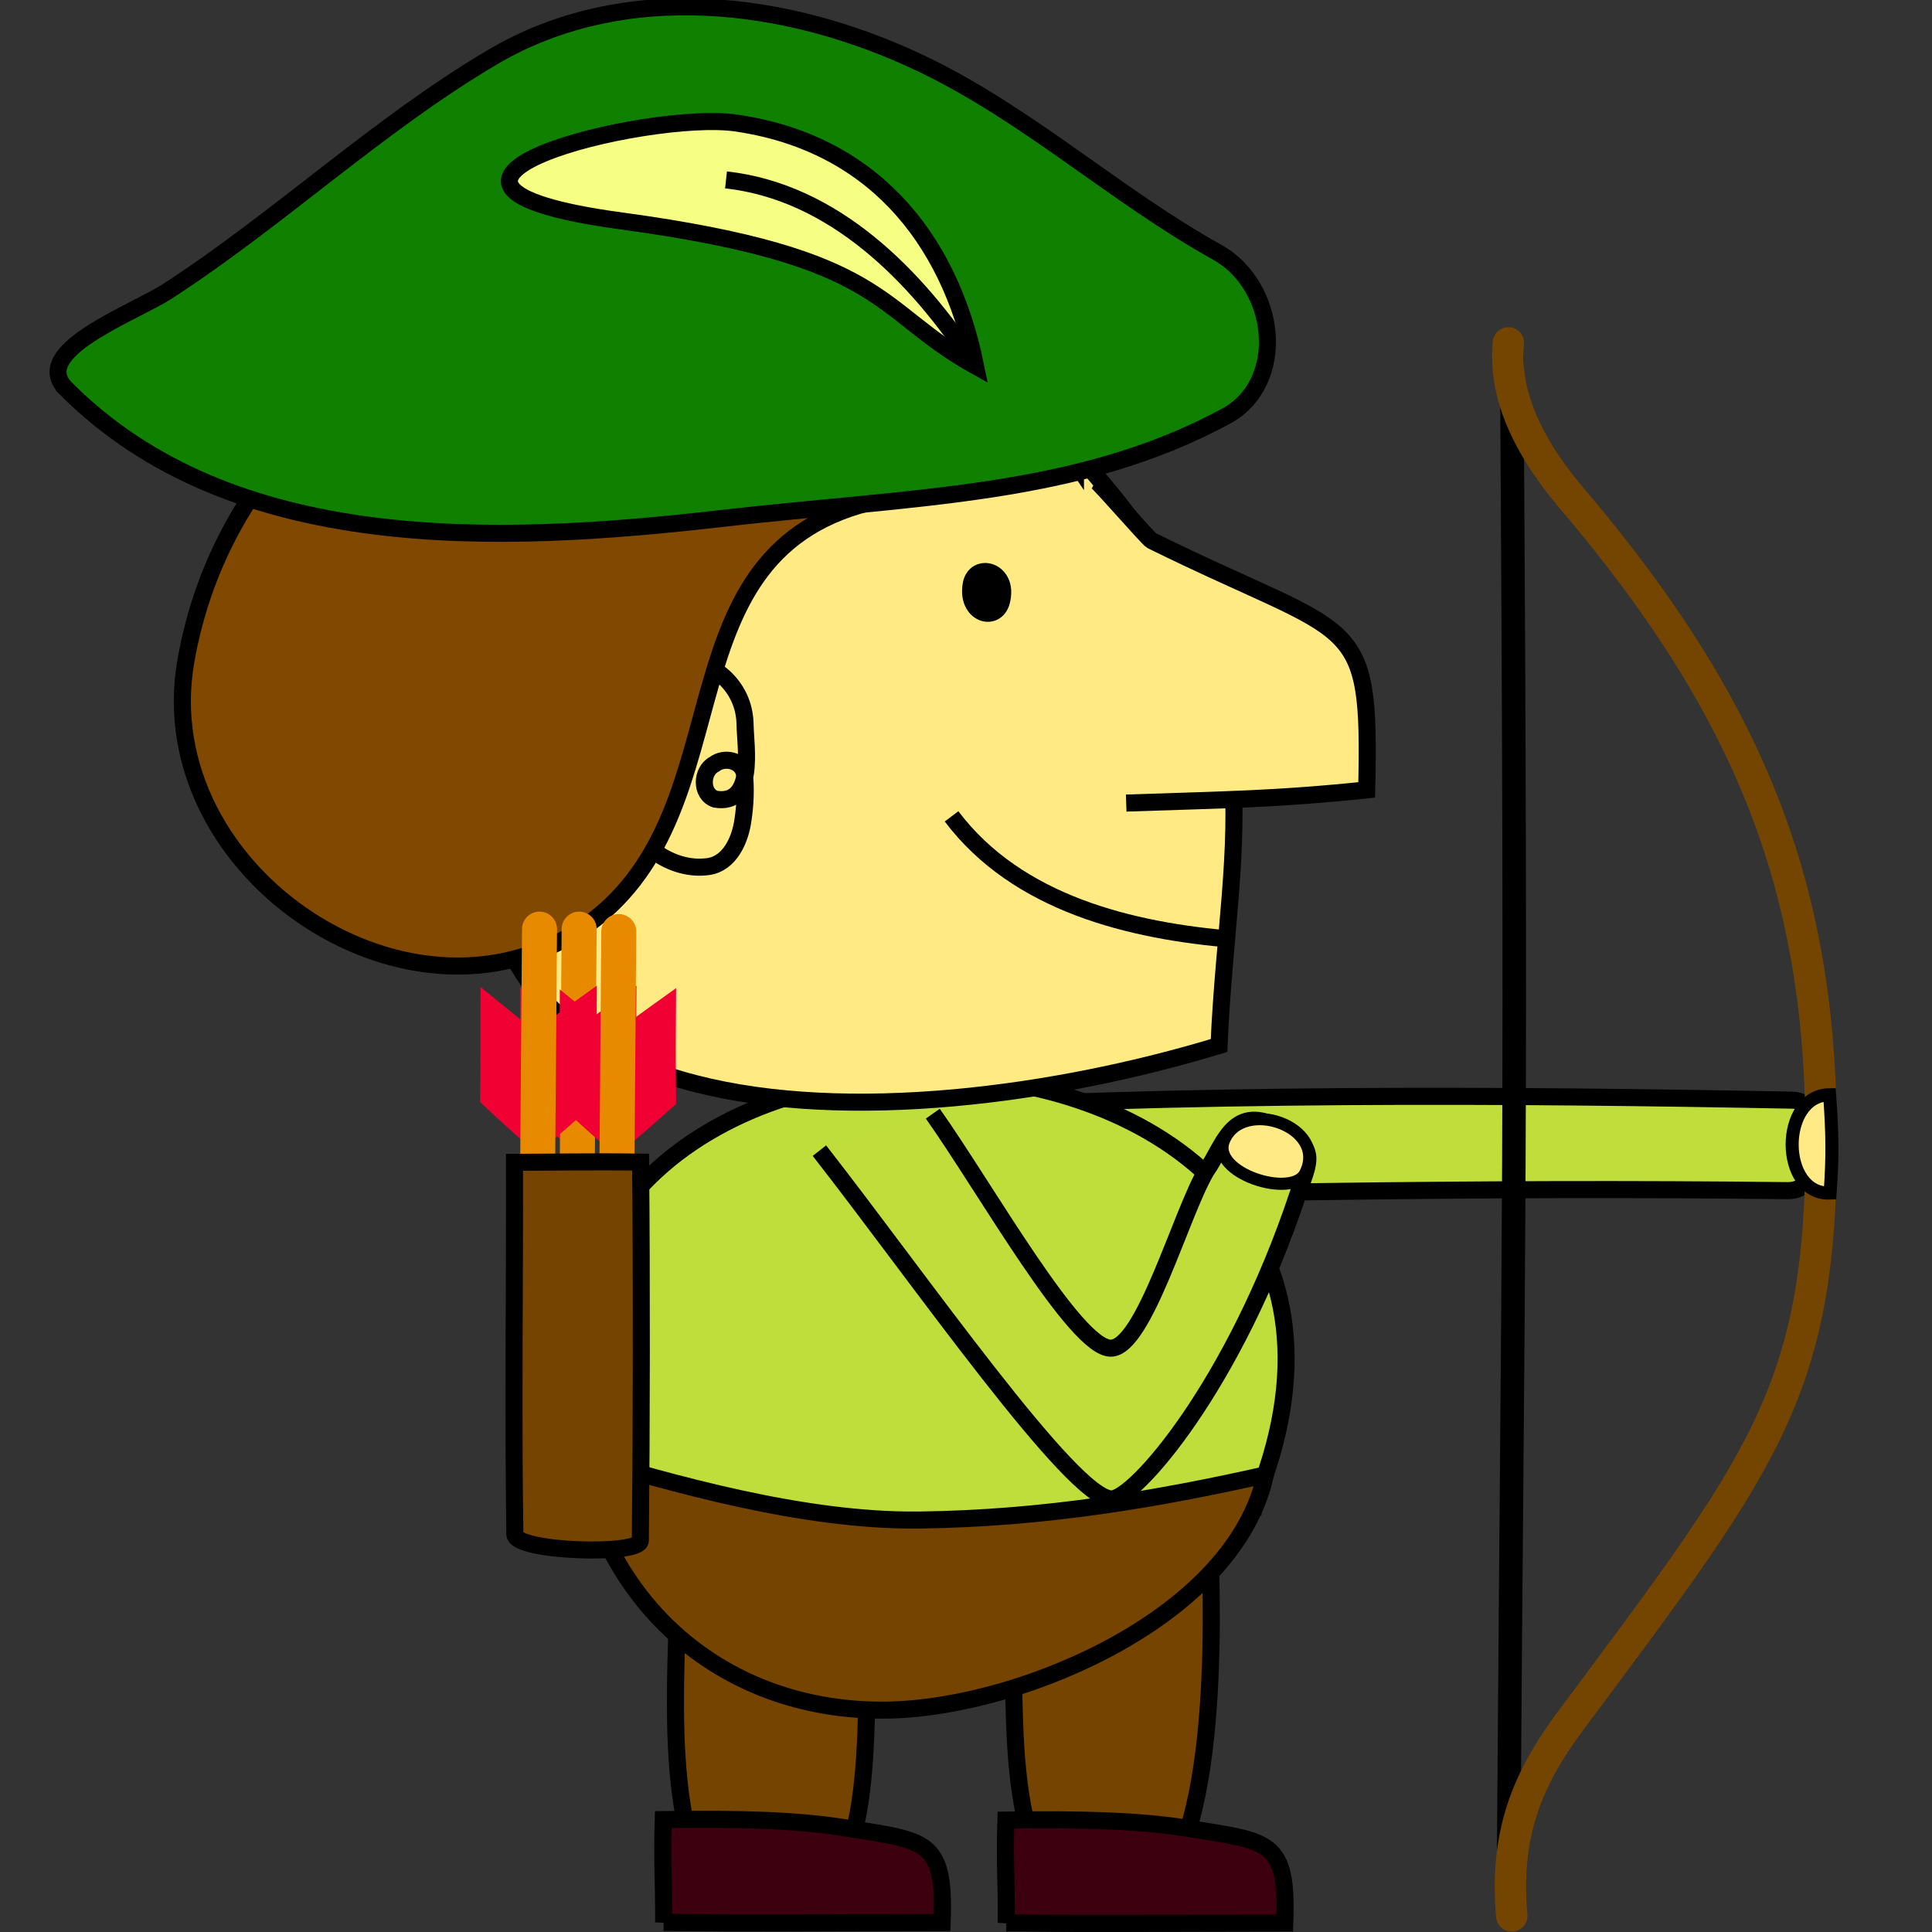 <?xml version="1.0" encoding="UTF-8" standalone="no"?>
<!-- Created with Inkscape (http://www.inkscape.org/) -->

<svg
   xmlns:dc="http://purl.org/dc/elements/1.1/"
   xmlns:cc="http://creativecommons.org/ns#"
   xmlns:rdf="http://www.w3.org/1999/02/22-rdf-syntax-ns#"
   xmlns:svg="http://www.w3.org/2000/svg"
   xmlns="http://www.w3.org/2000/svg"
   xmlns:sodipodi="http://sodipodi.sourceforge.net/DTD/sodipodi-0.dtd"
   xmlns:inkscape="http://www.inkscape.org/namespaces/inkscape"
   width="48"
   height="48"
   id="svg2"
   version="1.1"
   inkscape:version="0.48.4 r9939"
   sodipodi:docname="135 robin hood shot.svg"
   inkscape:export-filename="/opt/devkitpro/homebrew/robin-hood/art/robin hood.png"
   inkscape:export-xdpi="90"
   inkscape:export-ydpi="90">
  <rect width="100%" height="100%" fill="#333333" stroke="none"/>
  <defs
     id="defs4" />
  <sodipodi:namedview
     id="base"
     pagecolor="#ffffff"
     bordercolor="#666666"
     borderopacity="1.0"
     inkscape:pageopacity="0.0"
     inkscape:pageshadow="2"
     inkscape:zoom="12.44666"
     inkscape:cx="10.598942"
     inkscape:cy="22.102769"
     inkscape:document-units="px"
     inkscape:current-layer="layer1"
     showgrid="false"
     inkscape:window-width="1521"
     inkscape:window-height="900"
     inkscape:window-x="-48"
     inkscape:window-y="430"
     inkscape:window-maximized="0"
     fit-margin-top="20"
     fit-margin-left="20"
     fit-margin-right="20"
     fit-margin-bottom="20" />
  <g
     inkscape:label="Ebene 1"
     inkscape:groupmode="layer"
     id="layer1"
     transform="translate(-18.034,-760.858)">
    <path
       style="fill:#c0dd3b;fill-opacity:1;stroke:#000000;stroke-width:0.424;stroke-linecap:butt;stroke-linejoin:miter;stroke-miterlimit:4;stroke-opacity:1;stroke-dasharray:none"
       d="m 39.76,788.477 c 7.561,-0.484 15.971,-0.417 22.802,-0.286 0.46,0.009 0.564,0.442 0.549,0.97 -0.018,0.618 -0.02,1.286 -0.676,1.278 -7.591,-0.087 -15.928,0.051 -22.46,0.305"
       id="path4164"
       inkscape:connector-curvature="0"
       sodipodi:nodetypes="csssc" />
    <path
       style="fill:none;stroke:#000000;stroke-width:0.584;stroke-linecap:butt;stroke-linejoin:miter;stroke-miterlimit:4;stroke-opacity:1;stroke-dasharray:none"
       d="m 55.592,769.641 c 0.13,20.255 0.04,20.593 -0.083,38.301"
       id="path4043"
       inkscape:connector-curvature="0"
       sodipodi:nodetypes="cc" />
    <path
       style="fill:none;stroke:#744500;stroke-width:0.779;stroke-linecap:round;stroke-linejoin:miter;stroke-miterlimit:4;stroke-opacity:1;stroke-dasharray:none"
       d="m 55.51,769.375 c -0.11,1.119 0.326,2.396 1.582,3.873 4.647,5.465 6.219,9.995 6.191,16.109 -0.029,6.114 -1.467,7.856 -6.234,14.262 -1.079,1.45 -1.635,2.814 -1.456,4.839"
       id="path4016"
       inkscape:connector-curvature="0"
       sodipodi:nodetypes="cszsc" />
    <path
       style="fill:#ffea85;fill-opacity:1;stroke:#000000;stroke-width:0.324;stroke-linecap:butt;stroke-linejoin:miter;stroke-miterlimit:4;stroke-opacity:1;stroke-dasharray:none"
       d="m 63.503,790.499 c 0.065,-0.908 0.057,-1.461 -0.012,-2.442 -1.248,0.005 -1.24,2.496 0.012,2.442 z"
       id="path4030"
       inkscape:connector-curvature="0"
       sodipodi:nodetypes="ccc" />
    <path
       style="fill:#744400;fill-opacity:1;stroke:#000000;stroke-width:0.424;stroke-linecap:butt;stroke-linejoin:miter;stroke-miterlimit:4;stroke-opacity:1;stroke-dasharray:none"
       d="m 34.858,801.188 c -0.076,2.368 -0.311,7.191 2.113,7.282 2.812,0.106 2.543,-4.054 2.623,-6.759"
       id="path3947"
       inkscape:connector-curvature="0"
       sodipodi:nodetypes="csc" />
    <path
       style="fill:#3c000e;fill-opacity:1;stroke:#000000;stroke-width:0.424;stroke-linecap:butt;stroke-linejoin:miter;stroke-miterlimit:4;stroke-opacity:1;stroke-dasharray:none"
       d="m 34.521,808.619 c 0.099,0.001 0.195,0.002 0.289,0.003 2.144,0.023 2.951,0.005 6.631,7.8e-4 0.081,-2.09 -0.403,-2.025 -2.402,-2.352 -1.192,-0.195 -2.675,-0.233 -4.527,-0.206 -0.034,1.122 0.019,1.568 0.009,2.555 z"
       id="path3999"
       inkscape:connector-curvature="0"
       sodipodi:nodetypes="cscsccc" />
    <path
       style="fill:#744400;fill-opacity:1;stroke:#000000;stroke-width:0.424;stroke-linecap:butt;stroke-linejoin:miter;stroke-miterlimit:4;stroke-opacity:1;stroke-dasharray:none"
       d="m 48.103,799.493 c 0.076,2.368 0.139,8.672 -2.285,8.763 -2.812,0.106 -2.543,-4.054 -2.623,-6.759"
       id="path3947-7"
       inkscape:connector-curvature="0"
       sodipodi:nodetypes="csc" />
    <g
       id="g3967"
       transform="matrix(0.217,0,0,0.217,14.123,635.233)">
      <path
         sodipodi:nodetypes="ccsc"
         inkscape:connector-curvature="0"
         id="path3982"
         d="m 161.478,751.478 c 26.175,-62.26 -92.209,-67.736 -76.899,-4.224 5.828,2.965 29.405,8.064 34.068,7.971 17.233,-0.342 23.445,-3.231 42.831,-3.747 z"
         style="fill:#bfdd3b;fill-opacity:1;stroke:#000000;stroke-width:1.95;stroke-linecap:butt;stroke-linejoin:miter;stroke-miterlimit:4;stroke-opacity:1;stroke-dasharray:none" />
      <path
         sodipodi:nodetypes="cscsc"
         inkscape:connector-curvature="0"
         id="path3147"
         d="m 84.242,745.585 c 3.66,18.934 18.548,29.648 35.955,29.109 15.235,-0.472 39.204,-10.799 42.699,-26.912 -11.999,2.683 -25.038,4.989 -39.635,5.165 -13.346,0.161 -28.508,-4.273 -39.019,-7.361 z"
         style="fill:#744400;fill-opacity:1;stroke:#000000;stroke-width:1.95;stroke-linecap:butt;stroke-linejoin:miter;stroke-miterlimit:4;stroke-opacity:1;stroke-dasharray:none" />
    </g>
    <path
       style="fill:#ffea84;fill-opacity:1;stroke:#000000;stroke-width:0.424;stroke-linecap:butt;stroke-linejoin:miter;stroke-miterlimit:4;stroke-opacity:1;stroke-dasharray:none"
       d="m 45.225,772.626 c -6.24,-7.245 -13.016,1.791 -14.668,5.982 -2.991,11.017 9.685,10.683 17.763,8.225 0.231,-5.37 1.633,-8.717 -3.095,-14.207 z"
       id="path2996"
       inkscape:connector-curvature="0"
       sodipodi:nodetypes="sccs" />
    <path
       style="fill:#ffea84;fill-opacity:1;stroke:#000000;stroke-width:0.424;stroke-linecap:butt;stroke-linejoin:miter;stroke-miterlimit:4;stroke-opacity:1;stroke-dasharray:none"
       d="m 34.996,777.242 c -2.129,0.003 -1.652,2.739 -1.437,3.686 0.204,0.897 1.173,1.592 2.081,1.458 0.525,-0.078 0.785,-0.662 0.852,-1.153 0.059,-0.385 0.075,-0.781 0.035,-1.168 -0.08,-0.324 -0.498,-0.409 -0.744,-0.221 -0.329,0.169 -0.347,0.744 0.023,0.869 1.004,0.166 0.748,-1.308 0.739,-1.847 -0.011,-1.019 -0.875,-1.603 -1.548,-1.624 z"
       id="path3023"
       inkscape:connector-curvature="0"
       sodipodi:nodetypes="csscccccc" />
    <path
       style="fill:#804800;fill-opacity:1;stroke:#000000;stroke-width:0.424;stroke-linecap:butt;stroke-linejoin:miter;stroke-miterlimit:4;stroke-opacity:1;stroke-dasharray:none"
       d="m 44.753,772.341 c -5.594,-8.325 -20.345,-5.124 -22.102,4.945 -0.924,5.293 5.74,9.681 10.044,6.496 3.94,-2.916 1.629,-9.279 7.143,-10.487 1.806,-0.396 3.122,-1.424 4.915,-0.954 z"
       id="path3121"
       inkscape:connector-curvature="0"
       sodipodi:nodetypes="csssc" />
    <path
       style="fill:#ffea84;fill-opacity:1;stroke:#000000;stroke-width:0.424;stroke-linecap:butt;stroke-linejoin:miter;stroke-miterlimit:4;stroke-opacity:1;stroke-dasharray:none"
       d="m 45.257,772.8 c 0.097,0.049 1.297,1.443 1.391,1.49 5.081,2.508 5.444,1.715 5.341,6.193 -2.195,0.23 -3.431,0.241 -5.975,0.327"
       id="path3034"
       inkscape:connector-curvature="0"
       sodipodi:nodetypes="cscc" />
    <path
       style="fill:#000000;fill-opacity:1;stroke:#000000;stroke-width:0.424;stroke-linecap:butt;stroke-linejoin:miter;stroke-miterlimit:4;stroke-opacity:1;stroke-dasharray:none"
       d="m 42.917,775.792 c 0.196,-0.769 -0.655,-0.981 -0.754,-0.413 -0.13,0.739 0.616,0.957 0.754,0.413 z"
       id="path3046"
       inkscape:connector-curvature="0"
       sodipodi:nodetypes="sss"
       inkscape:transform-center-y="-2.8167466" />
    <path
       style="fill:none;stroke:#000000;stroke-width:0.424;stroke-linecap:butt;stroke-linejoin:miter;stroke-miterlimit:4;stroke-opacity:1;stroke-dasharray:none"
       d="m 41.675,781.14 c 1.64,2.174 4.465,2.85 7.023,3.058"
       id="path3102"
       inkscape:connector-curvature="0" />
    <g
       id="g3915"
       transform="matrix(0.217,0,0,0.217,14.123,635.233)">
      <path
         sodipodi:nodetypes="ssssssss"
         inkscape:connector-curvature="0"
         id="path3911"
         d="m 25.58,623.416 c 18.973,19.046 49.343,17.812 74.976,14.872 22.281,-2.555 40.855,-2.533 57.845,-11.727 7.003,-3.789 5.868,-14.93 -1.008,-18.756 -11.738,-6.531 -21.793,-15.879 -34.033,-21.683 -15.229,-7.221 -33.906,-9.572 -49.01,-0.627 -13.153,7.79 -24.35,18.461 -37.116,26.746 -3.951,2.564 -15.943,6.868 -11.654,11.174 z"
         style="fill:#0f8000;fill-opacity:1;stroke:#000000;stroke-width:1.95;stroke-linecap:butt;stroke-linejoin:miter;stroke-miterlimit:4;stroke-opacity:1;stroke-dasharray:none" />
      <g
         id="g3911">
        <path
           style="fill:#f6ff84;fill-opacity:1;stroke:#000000;stroke-width:1.95;stroke-linecap:butt;stroke-linejoin:miter;stroke-miterlimit:4;stroke-opacity:1;stroke-dasharray:none"
           d="M 129.724,620.836 C 126.665,605.701 117.485,595.181 102.259,592.996 92.171,591.549 57.997,599.999 89.172,604.214 119.853,608.362 118.144,614.408 129.724,620.836 z"
           id="path3926"
           inkscape:connector-curvature="0"
           sodipodi:nodetypes="cssc" />
        <path
           style="fill:none;stroke:#000000;stroke-width:1.95;stroke-linecap:butt;stroke-linejoin:miter;stroke-miterlimit:4;stroke-opacity:1;stroke-dasharray:none"
           d="m 129.485,620.495 c -6.554,-9.989 -15.966,-19.609 -28.338,-20.982"
           id="path3939"
           inkscape:connector-curvature="0" />
      </g>
    </g>
    <g
       id="g3971"
       transform="matrix(0.217,0,0,0.217,14.123,635.233)">
      <path
         sodipodi:nodetypes="cscscsc"
         inkscape:connector-curvature="0"
         id="path4193"
         d="m 124.822,706.424 c 6.03,8.521 16.32,26.854 20.373,26.849 3.787,-0.004 8.031,-15.405 10.927,-20.308 1.933,-2.67 2.933,-7.714 8.148,-5.035 4.848,2.49 3.628,3.823 2.364,7.69 -7.354,22.078 -18.72,34.913 -21.343,34.911 -4.501,-0.003 -22.025,-25.256 -33.452,-39.874"
         style="fill:#c0dd3b;fill-opacity:1;stroke:#000000;stroke-width:1.95;stroke-linecap:butt;stroke-linejoin:miter;stroke-miterlimit:4;stroke-opacity:1;stroke-dasharray:none" />
      <path
         sodipodi:nodetypes="sss"
         inkscape:connector-curvature="0"
         id="path4030-6"
         d="m 158.158,709.502 c -1.535,3.731 7.821,6.697 9.302,3.753 2.712,-5.39 -7.242,-8.759 -9.302,-3.753 z"
         style="fill:#ffea85;fill-opacity:1;stroke:#000000;stroke-width:1.388;stroke-linecap:butt;stroke-linejoin:miter;stroke-miterlimit:4;stroke-opacity:1;stroke-dasharray:none" />
    </g>
    <g
       id="g3899"
       transform="matrix(0.217,0,0,0.217,14.123,635.233)">
      <g
         transform="matrix(0,1,-1,0,833.812,485.865)"
         id="g3047">
        <path
           style="fill:#f10034;fill-opacity:1;stroke:none"
           d="m 225.151,749.801 c -3.013,-3.549 -2.975,-3.507 -5.988,-6.886 -6.71,0.061 -6.676,0.044 -13.263,0.002 3.263,4.564 3.403,4.738 5.22,7.135 -1.635,1.958 -1.642,1.969 -5.062,6.178 7.119,0.046 7.071,-0.029 13.161,0.054 2.735,-2.873 2.725,-2.959 5.932,-6.482 z"
           id="path4081-6"
           inkscape:connector-curvature="0"
           sodipodi:nodetypes="ccccccc" />
        <path
           style="fill:none;stroke:#e88a00;stroke-width:4.008;stroke-linecap:round;stroke-linejoin:miter;stroke-miterlimit:4;stroke-opacity:1;stroke-dasharray:none"
           d="m 199.428,749.481 c 64.805,0.505 3.665,0.092 68.189,0.085"
           id="path4062-2"
           inkscape:connector-curvature="0"
           sodipodi:nodetypes="cc" />
      </g>
      <g
         transform="matrix(0,1,-1,0,829.275,485.865)"
         id="g3047-3">
        <path
           style="fill:#f10034;fill-opacity:1;stroke:none"
           d="m 225.151,749.801 c -3.013,-3.549 -2.975,-3.507 -5.988,-6.886 -6.71,0.061 -6.676,0.044 -13.263,0.002 3.263,4.564 3.403,4.738 5.22,7.135 -1.635,1.958 -1.642,1.969 -5.062,6.178 7.119,0.046 7.071,-0.029 13.161,0.054 2.735,-2.873 2.725,-2.959 5.932,-6.482 z"
           id="path4081-6-2"
           inkscape:connector-curvature="0"
           sodipodi:nodetypes="ccccccc" />
        <path
           style="fill:none;stroke:#e88a00;stroke-width:4.008;stroke-linecap:round;stroke-linejoin:miter;stroke-miterlimit:4;stroke-opacity:1;stroke-dasharray:none"
           d="m 199.428,749.481 c 64.805,0.505 3.665,0.092 68.189,0.085"
           id="path4062-2-5"
           inkscape:connector-curvature="0"
           sodipodi:nodetypes="cc" />
      </g>
      <g
         transform="matrix(0,1,-1,0,838.349,486.149)"
         id="g3047-7">
        <path
           style="fill:#f10034;fill-opacity:1;stroke:none"
           d="m 225.151,749.801 c -3.013,-3.549 -2.975,-3.507 -5.988,-6.886 -6.71,0.061 -6.676,0.044 -13.263,0.002 3.263,4.564 3.403,4.738 5.22,7.135 -1.635,1.958 -1.642,1.969 -5.062,6.178 7.119,0.046 7.071,-0.029 13.161,0.054 2.735,-2.873 2.725,-2.959 5.932,-6.482 z"
           id="path4081-6-26"
           inkscape:connector-curvature="0"
           sodipodi:nodetypes="ccccccc" />
        <path
           style="fill:none;stroke:#e88a00;stroke-width:4.008;stroke-linecap:round;stroke-linejoin:miter;stroke-miterlimit:4;stroke-opacity:1;stroke-dasharray:none"
           d="m 199.428,749.481 c 64.805,0.505 3.665,0.092 68.189,0.085"
           id="path4062-2-6"
           inkscape:connector-curvature="0"
           sodipodi:nodetypes="cc" />
      </g>
      <path
         sodipodi:nodetypes="cssccc"
         inkscape:connector-curvature="0"
         id="path3086"
         d="m 76.931,711.991 c 0.031,14.171 -0.169,28.343 0.038,42.589 0.029,2.011 14.348,2.461 14.366,0.725 0.135,-13.253 0.161,-29.422 0.031,-43.334 -5.473,-0.078 -9.947,0.014 -14.435,0.02 z"
         style="fill:#744400;fill-opacity:1;stroke:#000000;stroke-width:1.95;stroke-linecap:butt;stroke-linejoin:miter;stroke-miterlimit:4;stroke-opacity:1;stroke-dasharray:none" />
    </g>
    <path
       style="fill:#3c000e;fill-opacity:1;stroke:#000000;stroke-width:0.424;stroke-linecap:butt;stroke-linejoin:miter;stroke-miterlimit:4;stroke-opacity:1;stroke-dasharray:none"
       d="m 43.034,808.632 c 0.099,10e-4 0.195,0.002 0.289,0.003 2.144,0.023 2.951,0.005 6.631,7.8e-4 0.081,-2.09 -0.403,-2.025 -2.402,-2.352 -1.192,-0.195 -2.675,-0.233 -4.527,-0.206 -0.034,1.122 0.019,1.568 0.009,2.555 z"
       id="path3999-0"
       inkscape:connector-curvature="0"
       sodipodi:nodetypes="cscsccc" />
  </g>
</svg>
